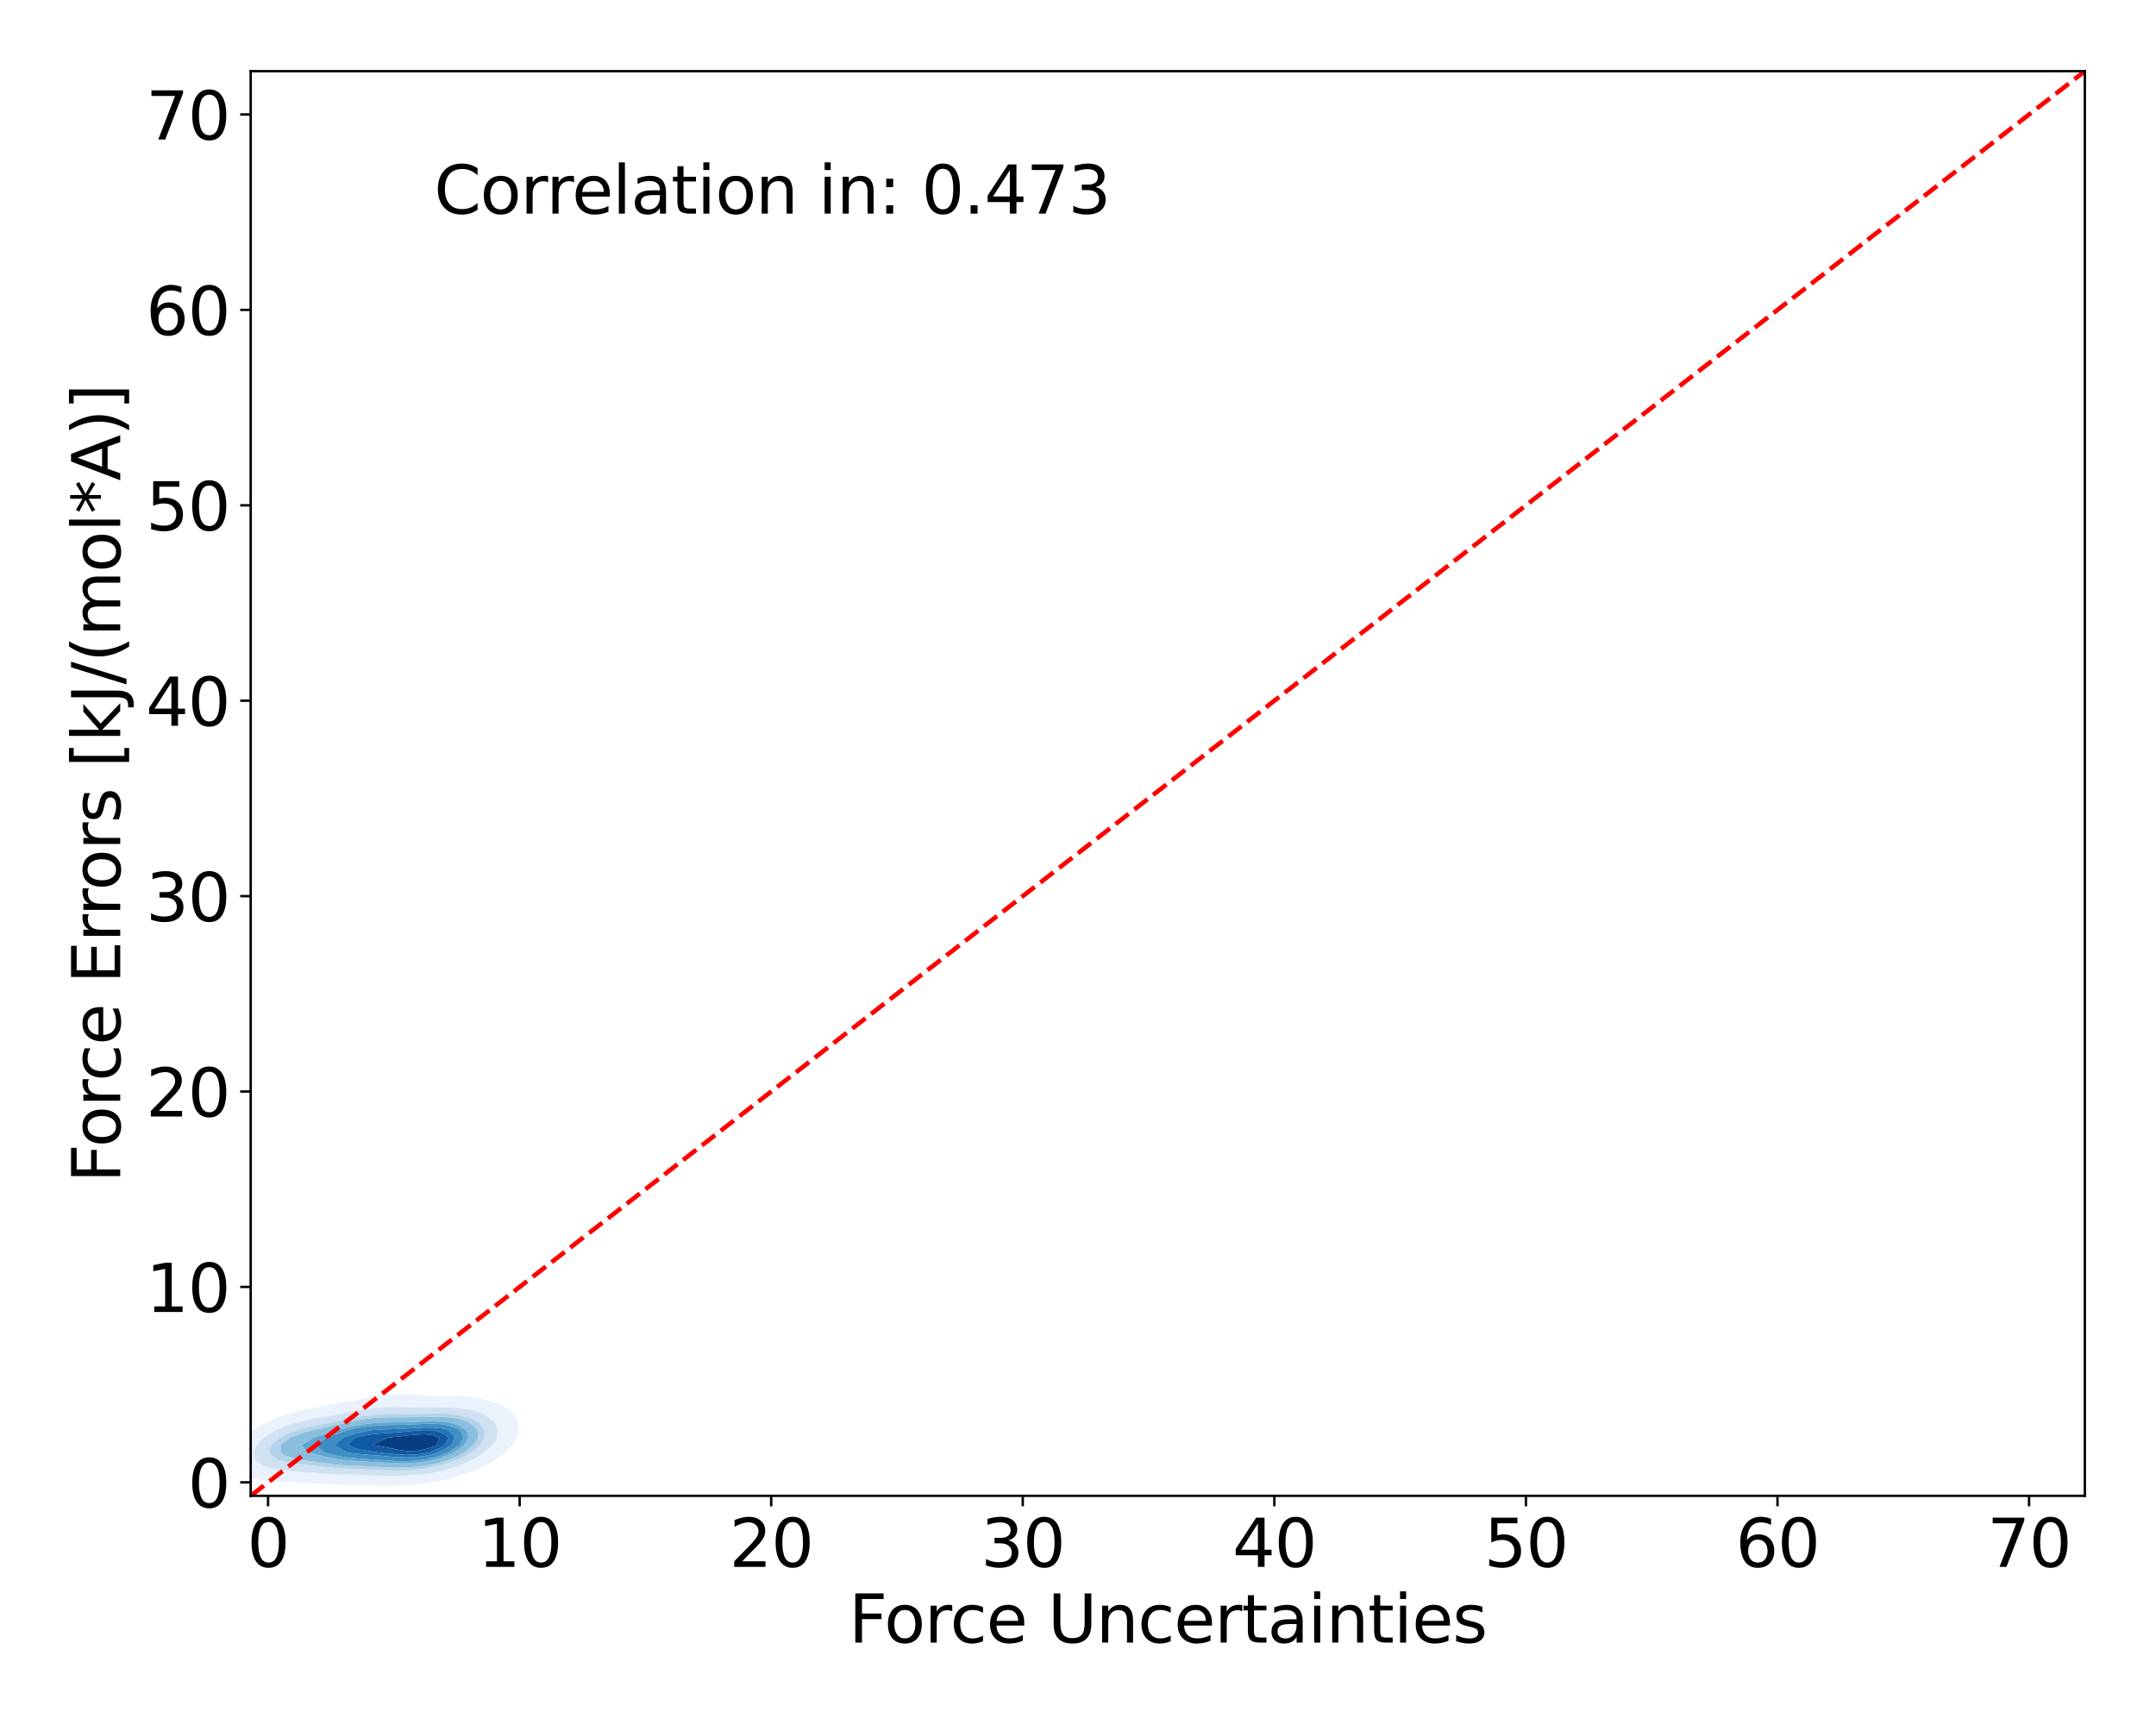 <?xml version="1.0" encoding="utf-8" standalone="no"?>
<!DOCTYPE svg PUBLIC "-//W3C//DTD SVG 1.1//EN"
  "http://www.w3.org/Graphics/SVG/1.1/DTD/svg11.dtd">
<svg xmlns:xlink="http://www.w3.org/1999/xlink" width="720pt" height="576pt" viewBox="0 0 720 576" xmlns="http://www.w3.org/2000/svg" version="1.1">
 <defs>
  <style type="text/css">*{stroke-linejoin: round; stroke-linecap: butt}</style>
 </defs>
 <g id="figure_1">
  <g id="patch_1">
   <path d="M 0 576 
L 720 576 
L 720 0 
L 0 0 
z
" style="fill: #ffffff"/>
  </g>
  <g id="axes_1">
   <g id="patch_2">
    <path d="M 83.72 499.48 
L 696.24 499.48 
L 696.24 23.76 
L 83.72 23.76 
z
" style="fill: #ffffff"/>
   </g>
   <g id="QuadContourSet_1">
    <path d="M 104.214 495.265 
L 107.091 495.463 
L 109.968 495.611 
L 112.844 495.714 
L 115.721 495.794 
L 118.598 495.878 
L 121.474 495.975 
L 124.351 496.074 
L 127.228 496.145 
L 130.104 496.159 
L 132.981 496.095 
L 135.858 495.934 
L 138.734 495.648 
L 141.611 495.196 
L 142.365 495.037 
L 144.488 494.812 
L 147.364 494.388 
L 150.241 493.768 
L 153.118 492.837 
L 153.882 492.537 
L 155.994 491.992 
L 158.871 490.925 
L 160.625 490.038 
L 161.748 489.565 
L 164.624 487.975 
L 165.296 487.538 
L 167.501 486.018 
L 168.729 485.039 
L 170.378 483.262 
L 171.075 482.539 
L 172.587 480.04 
L 173.163 477.54 
L 172.98 475.04 
L 171.762 472.541 
L 170.378 471.177 
L 168.875 470.041 
L 167.501 469.226 
L 164.624 468.07 
L 162.419 467.542 
L 161.748 467.337 
L 158.871 466.693 
L 155.994 466.324 
L 153.118 466.146 
L 150.241 466.084 
L 147.364 466.064 
L 144.488 466.017 
L 141.611 465.902 
L 138.734 465.741 
L 135.858 465.607 
L 132.981 465.569 
L 130.104 465.661 
L 127.228 465.898 
L 124.351 466.292 
L 121.474 466.863 
L 118.889 467.542 
L 118.598 467.585 
L 115.721 468.039 
L 112.844 468.549 
L 109.968 469.109 
L 107.091 469.74 
L 105.863 470.041 
L 104.214 470.272 
L 101.338 470.756 
L 98.461 471.428 
L 95.584 472.442 
L 95.351 472.541 
L 92.708 473.305 
L 89.831 474.592 
L 89.029 475.04 
L 86.954 476.033 
L 84.68 477.54 
L 84.078 477.97 
L 81.55 480.04 
L 81.201 480.437 
L 79.25 482.539 
L 78.324 484.443 
L 77.951 485.039 
L 77.462 487.538 
L 78.324 489.979 
L 78.345 490.038 
L 81.201 492.443 
L 81.392 492.537 
L 84.078 493.616 
L 86.954 494.219 
L 89.831 494.532 
L 92.708 494.705 
L 95.584 494.819 
L 98.461 494.923 
L 101.338 495.037 
L 101.338 495.037 
z
M 122.066 492.537 
L 121.474 492.519 
L 118.598 492.441 
L 115.721 492.368 
L 112.844 492.277 
L 109.968 492.143 
L 107.091 491.956 
L 104.214 491.732 
L 101.338 491.502 
L 98.461 491.283 
L 95.584 491.049 
L 92.708 490.715 
L 89.831 490.136 
L 89.515 490.038 
L 86.954 488.936 
L 85.223 487.538 
L 84.658 485.039 
L 85.747 482.539 
L 86.954 481.307 
L 88.242 480.04 
L 89.831 478.942 
L 92.363 477.54 
L 92.708 477.36 
L 95.584 476.12 
L 98.461 475.251 
L 99.34 475.04 
L 101.338 474.467 
L 104.214 473.834 
L 107.091 473.318 
L 109.968 472.848 
L 111.851 472.541 
L 112.844 472.317 
L 115.721 471.669 
L 118.598 471.099 
L 121.474 470.629 
L 124.351 470.271 
L 127.119 470.041 
L 127.228 470.027 
L 130.104 469.843 
L 132.981 469.832 
L 135.858 469.93 
L 138.734 470.041 
L 138.734 470.041 
L 141.611 470.066 
L 144.488 470.048 
L 145.302 470.041 
L 147.364 470.014 
L 148.958 470.041 
L 150.241 470.055 
L 153.118 470.206 
L 155.994 470.558 
L 158.871 471.222 
L 161.748 472.383 
L 162.049 472.541 
L 164.624 474.454 
L 165.22 475.04 
L 166.27 477.54 
L 165.919 480.04 
L 164.624 482.033 
L 164.334 482.539 
L 161.748 484.911 
L 161.6 485.039 
L 158.871 486.825 
L 157.494 487.538 
L 155.994 488.302 
L 153.118 489.444 
L 151.09 490.038 
L 150.241 490.351 
L 147.364 491.207 
L 144.488 491.794 
L 141.611 492.199 
L 138.734 492.472 
L 137.653 492.537 
L 135.858 492.717 
L 132.981 492.853 
L 130.104 492.865 
L 127.228 492.785 
L 124.351 492.651 
z
" clip-path="url(#pa8d8895523)" style="fill: #eaf2fb"/>
    <path d="M 124.351 492.651 
L 127.228 492.785 
L 130.104 492.865 
L 132.981 492.853 
L 135.858 492.717 
L 137.653 492.537 
L 138.734 492.472 
L 141.611 492.199 
L 144.488 491.794 
L 147.364 491.207 
L 150.241 490.351 
L 151.09 490.038 
L 153.118 489.444 
L 155.994 488.302 
L 157.494 487.538 
L 158.871 486.825 
L 161.6 485.039 
L 161.748 484.911 
L 164.334 482.539 
L 164.624 482.033 
L 165.919 480.04 
L 166.27 477.54 
L 165.22 475.04 
L 164.624 474.454 
L 162.049 472.541 
L 161.748 472.383 
L 158.871 471.222 
L 155.994 470.558 
L 153.118 470.206 
L 150.241 470.055 
L 148.958 470.041 
L 147.364 470.014 
L 145.302 470.041 
L 144.488 470.048 
L 141.611 470.066 
L 138.734 470.041 
L 138.734 470.041 
L 135.858 469.93 
L 132.981 469.832 
L 130.104 469.843 
L 127.228 470.027 
L 127.119 470.041 
L 124.351 470.271 
L 121.474 470.629 
L 118.598 471.099 
L 115.721 471.669 
L 112.844 472.317 
L 111.851 472.541 
L 109.968 472.848 
L 107.091 473.318 
L 104.214 473.834 
L 101.338 474.467 
L 99.34 475.04 
L 98.461 475.251 
L 95.584 476.12 
L 92.708 477.36 
L 92.363 477.54 
L 89.831 478.942 
L 88.242 480.04 
L 86.954 481.307 
L 85.747 482.539 
L 84.658 485.039 
L 85.223 487.538 
L 86.954 488.936 
L 89.515 490.038 
L 89.831 490.136 
L 92.708 490.715 
L 95.584 491.049 
L 98.461 491.283 
L 101.338 491.502 
L 104.214 491.732 
L 107.091 491.956 
L 109.968 492.143 
L 112.844 492.277 
L 115.721 492.368 
L 118.598 492.441 
L 121.474 492.519 
L 122.066 492.537 
z
M 111.068 490.038 
L 109.968 489.95 
L 107.091 489.655 
L 104.214 489.32 
L 101.338 488.987 
L 98.461 488.652 
L 95.584 488.225 
L 92.769 487.538 
L 92.708 487.511 
L 89.879 485.039 
L 90.589 482.539 
L 92.708 480.643 
L 93.457 480.04 
L 95.584 478.945 
L 98.461 477.799 
L 99.254 477.54 
L 101.338 476.927 
L 104.214 476.255 
L 107.091 475.671 
L 109.968 475.112 
L 110.311 475.04 
L 112.844 474.463 
L 115.721 473.84 
L 118.598 473.288 
L 121.474 472.833 
L 123.954 472.541 
L 124.351 472.479 
L 127.228 472.201 
L 130.104 472.093 
L 132.981 472.104 
L 135.858 472.154 
L 138.734 472.162 
L 141.611 472.105 
L 144.488 472.03 
L 147.364 472.017 
L 150.241 472.155 
L 153.118 472.539 
L 153.126 472.541 
L 155.994 473.192 
L 158.871 474.416 
L 159.882 475.04 
L 161.748 477.477 
L 161.788 477.54 
L 161.748 480.04 
L 161.748 480.04 
L 160.302 482.539 
L 158.871 483.782 
L 157.305 485.039 
L 155.994 485.827 
L 153.118 487.233 
L 152.366 487.538 
L 150.241 488.397 
L 147.364 489.254 
L 144.488 489.862 
L 143.365 490.038 
L 141.611 490.394 
L 138.734 490.779 
L 135.858 490.992 
L 132.981 491.065 
L 130.104 491.028 
L 127.228 490.916 
L 124.351 490.773 
L 121.474 490.636 
L 118.598 490.514 
L 115.721 490.382 
L 112.844 490.198 
z
" clip-path="url(#pa8d8895523)" style="fill: #d0e1f2"/>
    <path d="M 112.844 490.198 
L 115.721 490.382 
L 118.598 490.514 
L 121.474 490.636 
L 124.351 490.773 
L 127.228 490.916 
L 130.104 491.028 
L 132.981 491.065 
L 135.858 490.992 
L 138.734 490.779 
L 141.611 490.394 
L 143.365 490.038 
L 144.488 489.862 
L 147.364 489.254 
L 150.241 488.397 
L 152.366 487.538 
L 153.118 487.233 
L 155.994 485.827 
L 157.305 485.039 
L 158.871 483.782 
L 160.302 482.539 
L 161.748 480.04 
L 161.748 480.04 
L 161.788 477.54 
L 161.748 477.477 
L 159.882 475.04 
L 158.871 474.416 
L 155.994 473.192 
L 153.126 472.541 
L 153.118 472.539 
L 150.241 472.155 
L 147.364 472.017 
L 144.488 472.03 
L 141.611 472.105 
L 138.734 472.162 
L 135.858 472.154 
L 132.981 472.104 
L 130.104 472.093 
L 127.228 472.201 
L 124.351 472.479 
L 123.954 472.541 
L 121.474 472.833 
L 118.598 473.288 
L 115.721 473.84 
L 112.844 474.463 
L 110.311 475.04 
L 109.968 475.112 
L 107.091 475.671 
L 104.214 476.255 
L 101.338 476.927 
L 99.254 477.54 
L 98.461 477.799 
L 95.584 478.945 
L 93.457 480.04 
L 92.708 480.643 
L 90.589 482.539 
L 89.879 485.039 
L 92.708 487.511 
L 92.769 487.538 
L 95.584 488.225 
L 98.461 488.652 
L 101.338 488.987 
L 104.214 489.32 
L 107.091 489.655 
L 109.968 489.95 
L 111.068 490.038 
z
M 101.338 487.538 
L 101.338 487.538 
L 98.461 486.964 
L 95.584 486.093 
L 93.662 485.039 
L 93.757 482.539 
L 95.584 481.07 
L 97.025 480.04 
L 98.461 479.433 
L 101.338 478.46 
L 104.214 477.637 
L 104.568 477.54 
L 107.091 476.955 
L 109.968 476.305 
L 112.844 475.66 
L 115.698 475.04 
L 115.721 475.035 
L 118.598 474.396 
L 121.474 473.889 
L 124.351 473.528 
L 127.228 473.317 
L 130.104 473.239 
L 132.981 473.243 
L 135.858 473.254 
L 138.734 473.22 
L 141.611 473.146 
L 144.488 473.081 
L 147.364 473.098 
L 150.241 473.287 
L 153.118 473.764 
L 155.994 474.697 
L 156.718 475.04 
L 158.871 476.874 
L 159.448 477.54 
L 159.669 480.04 
L 158.871 481.327 
L 158.172 482.539 
L 155.994 484.314 
L 155.004 485.039 
L 153.118 486.063 
L 150.241 487.277 
L 149.482 487.538 
L 147.364 488.266 
L 144.488 488.982 
L 141.611 489.472 
L 138.734 489.791 
L 135.858 489.967 
L 132.981 490.018 
L 130.104 489.964 
L 127.228 489.842 
L 124.351 489.7 
L 121.474 489.57 
L 118.598 489.45 
L 115.721 489.306 
L 112.844 489.094 
L 109.968 488.787 
L 107.091 488.393 
L 104.214 487.962 
z
" clip-path="url(#pa8d8895523)" style="fill: #b3d3e8"/>
    <path d="M 104.214 487.962 
L 107.091 488.393 
L 109.968 488.787 
L 112.844 489.094 
L 115.721 489.306 
L 118.598 489.45 
L 121.474 489.57 
L 124.351 489.7 
L 127.228 489.842 
L 130.104 489.964 
L 132.981 490.018 
L 135.858 489.967 
L 138.734 489.791 
L 141.611 489.472 
L 144.488 488.982 
L 147.364 488.266 
L 149.482 487.538 
L 150.241 487.277 
L 153.118 486.063 
L 155.004 485.039 
L 155.994 484.314 
L 158.172 482.539 
L 158.871 481.327 
L 159.669 480.04 
L 159.448 477.54 
L 158.871 476.874 
L 156.718 475.04 
L 155.994 474.697 
L 153.118 473.764 
L 150.241 473.287 
L 147.364 473.098 
L 144.488 473.081 
L 141.611 473.146 
L 138.734 473.22 
L 135.858 473.254 
L 132.981 473.243 
L 130.104 473.239 
L 127.228 473.317 
L 124.351 473.528 
L 121.474 473.889 
L 118.598 474.396 
L 115.721 475.035 
L 115.698 475.04 
L 112.844 475.66 
L 109.968 476.305 
L 107.091 476.955 
L 104.568 477.54 
L 104.214 477.637 
L 101.338 478.46 
L 98.461 479.433 
L 97.025 480.04 
L 95.584 481.07 
L 93.757 482.539 
L 93.662 485.039 
L 95.584 486.093 
L 98.461 486.964 
L 101.338 487.538 
L 101.338 487.538 
z
M 114.914 487.538 
L 112.844 487.264 
L 109.968 486.715 
L 107.091 486.026 
L 104.214 485.289 
L 103.213 485.039 
L 101.338 483.292 
L 100.724 482.539 
L 101.338 482.153 
L 104.214 480.356 
L 104.678 480.04 
L 107.091 479.316 
L 109.968 478.421 
L 112.713 477.54 
L 112.844 477.506 
L 115.721 476.766 
L 118.598 476.12 
L 121.474 475.603 
L 124.351 475.24 
L 127.206 475.04 
L 127.228 475.039 
L 130.104 474.966 
L 132.981 474.951 
L 135.858 474.907 
L 138.734 474.8 
L 141.611 474.671 
L 144.488 474.601 
L 147.364 474.688 
L 150.241 475.04 
L 150.241 475.04 
L 153.118 475.935 
L 155.707 477.54 
L 155.994 478.382 
L 156.455 480.04 
L 155.994 480.816 
L 155.014 482.539 
L 153.118 483.964 
L 151.474 485.039 
L 150.241 485.627 
L 147.364 486.717 
L 144.488 487.515 
L 144.373 487.538 
L 141.611 488.102 
L 138.734 488.458 
L 135.858 488.623 
L 132.981 488.63 
L 130.104 488.518 
L 127.228 488.343 
L 124.351 488.161 
L 121.474 488.001 
L 118.598 487.839 
L 115.721 487.625 
z
" clip-path="url(#pa8d8895523)" style="fill: #89bedc"/>
    <path d="M 115.721 487.625 
L 118.598 487.839 
L 121.474 488.001 
L 124.351 488.161 
L 127.228 488.343 
L 130.104 488.518 
L 132.981 488.63 
L 135.858 488.623 
L 138.734 488.458 
L 141.611 488.102 
L 144.373 487.538 
L 144.488 487.515 
L 147.364 486.717 
L 150.241 485.627 
L 151.474 485.039 
L 153.118 483.964 
L 155.014 482.539 
L 155.994 480.816 
L 156.455 480.04 
L 155.994 478.382 
L 155.707 477.54 
L 153.118 475.935 
L 150.241 475.04 
L 150.241 475.04 
L 147.364 474.688 
L 144.488 474.601 
L 141.611 474.671 
L 138.734 474.8 
L 135.858 474.907 
L 132.981 474.951 
L 130.104 474.966 
L 127.228 475.039 
L 127.206 475.04 
L 124.351 475.24 
L 121.474 475.603 
L 118.598 476.12 
L 115.721 476.766 
L 112.844 477.506 
L 112.713 477.54 
L 109.968 478.421 
L 107.091 479.316 
L 104.678 480.04 
L 104.214 480.356 
L 101.338 482.153 
L 100.724 482.539 
L 101.338 483.292 
L 103.213 485.039 
L 104.214 485.289 
L 107.091 486.026 
L 109.968 486.715 
L 112.844 487.264 
L 114.914 487.538 
z
M 127.228 487.538 
L 127.228 487.538 
L 124.351 487.319 
L 121.474 487.129 
L 118.598 486.922 
L 115.721 486.621 
L 112.844 486.148 
L 109.968 485.475 
L 108.357 485.039 
L 107.091 483.984 
L 105.405 482.539 
L 107.091 481.392 
L 108.811 480.04 
L 109.968 479.665 
L 112.844 478.685 
L 115.721 477.732 
L 116.347 477.54 
L 118.598 477.009 
L 121.474 476.477 
L 124.351 476.116 
L 127.228 475.919 
L 130.104 475.84 
L 132.981 475.796 
L 135.858 475.716 
L 138.734 475.586 
L 141.611 475.454 
L 144.488 475.404 
L 147.364 475.552 
L 150.241 476.066 
L 153.118 477.216 
L 153.64 477.54 
L 154.794 480.04 
L 153.4 482.539 
L 153.118 482.751 
L 150.241 484.667 
L 149.58 485.039 
L 147.364 485.928 
L 144.488 486.776 
L 141.611 487.369 
L 140.318 487.538 
L 138.734 487.742 
L 135.858 487.902 
L 132.981 487.886 
L 130.104 487.743 
z
" clip-path="url(#pa8d8895523)" style="fill: #5fa6d1"/>
    <path d="M 130.104 487.743 
L 132.981 487.886 
L 135.858 487.902 
L 138.734 487.742 
L 140.318 487.538 
L 141.611 487.369 
L 144.488 486.776 
L 147.364 485.928 
L 149.58 485.039 
L 150.241 484.667 
L 153.118 482.751 
L 153.4 482.539 
L 154.794 480.04 
L 153.64 477.54 
L 153.118 477.216 
L 150.241 476.066 
L 147.364 475.552 
L 144.488 475.404 
L 141.611 475.454 
L 138.734 475.586 
L 135.858 475.716 
L 132.981 475.796 
L 130.104 475.84 
L 127.228 475.919 
L 124.351 476.116 
L 121.474 476.477 
L 118.598 477.009 
L 116.347 477.54 
L 115.721 477.732 
L 112.844 478.685 
L 109.968 479.665 
L 108.811 480.04 
L 107.091 481.392 
L 105.405 482.539 
L 107.091 483.984 
L 108.357 485.039 
L 109.968 485.475 
L 112.844 486.148 
L 115.721 486.621 
L 118.598 486.922 
L 121.474 487.129 
L 124.351 487.319 
L 127.228 487.538 
L 127.228 487.538 
z
M 116.158 485.039 
L 115.721 484.895 
L 112.844 483.352 
L 111.758 482.539 
L 112.844 481.574 
L 114.467 480.04 
L 115.721 479.608 
L 118.598 478.73 
L 121.474 478.026 
L 124.351 477.54 
L 124.351 477.54 
L 127.228 477.35 
L 130.104 477.255 
L 132.981 477.159 
L 135.858 477.008 
L 138.734 476.823 
L 141.611 476.681 
L 144.488 476.685 
L 147.364 476.97 
L 149.594 477.54 
L 150.241 477.941 
L 152.019 480.04 
L 150.732 482.539 
L 150.241 482.869 
L 147.364 484.505 
L 146.191 485.039 
L 144.488 485.574 
L 141.611 486.19 
L 138.734 486.545 
L 135.858 486.666 
L 132.981 486.584 
L 130.104 486.365 
L 127.228 486.102 
L 124.351 485.866 
L 121.474 485.651 
L 118.598 485.385 
z
" clip-path="url(#pa8d8895523)" style="fill: #3e8ec4"/>
    <path d="M 118.598 485.385 
L 121.474 485.651 
L 124.351 485.866 
L 127.228 486.102 
L 130.104 486.365 
L 132.981 486.584 
L 135.858 486.666 
L 138.734 486.545 
L 141.611 486.19 
L 144.488 485.574 
L 146.191 485.039 
L 147.364 484.505 
L 150.241 482.869 
L 150.732 482.539 
L 152.019 480.04 
L 150.241 477.941 
L 149.594 477.54 
L 147.364 476.97 
L 144.488 476.685 
L 141.611 476.681 
L 138.734 476.823 
L 135.858 477.008 
L 132.981 477.159 
L 130.104 477.255 
L 127.228 477.35 
L 124.351 477.54 
L 124.351 477.54 
L 121.474 478.026 
L 118.598 478.73 
L 115.721 479.608 
L 114.467 480.04 
L 112.844 481.574 
L 111.758 482.539 
L 112.844 483.352 
L 115.721 484.895 
L 116.158 485.039 
z
M 126.492 485.039 
L 124.351 484.697 
L 121.474 484.256 
L 118.598 483.601 
L 115.999 482.539 
L 118.598 480.04 
L 118.598 480.04 
L 121.474 479.369 
L 124.351 478.918 
L 127.228 478.652 
L 130.104 478.473 
L 132.981 478.273 
L 135.858 478.012 
L 138.734 477.733 
L 141.538 477.54 
L 141.611 477.536 
L 141.881 477.54 
L 144.488 477.599 
L 147.364 478.277 
L 149.924 480.04 
L 148.682 482.539 
L 147.364 483.293 
L 144.488 484.59 
L 143.125 485.039 
L 141.611 485.368 
L 138.734 485.705 
L 135.858 485.785 
L 132.981 485.652 
L 130.104 485.389 
L 127.228 485.101 
z
" clip-path="url(#pa8d8895523)" style="fill: #2272b6"/>
    <path d="M 127.228 485.101 
L 130.104 485.389 
L 132.981 485.652 
L 135.858 485.785 
L 138.734 485.705 
L 141.611 485.368 
L 143.125 485.039 
L 144.488 484.59 
L 147.364 483.293 
L 148.682 482.539 
L 149.924 480.04 
L 147.364 478.277 
L 144.488 477.599 
L 141.881 477.54 
L 141.611 477.536 
L 141.538 477.54 
L 138.734 477.733 
L 135.858 478.012 
L 132.981 478.273 
L 130.104 478.473 
L 127.228 478.652 
L 124.351 478.918 
L 121.474 479.369 
L 118.598 480.04 
L 118.598 480.04 
L 115.999 482.539 
L 118.598 483.601 
L 121.474 484.256 
L 124.351 484.697 
L 126.492 485.039 
z
M 124.351 482.539 
L 127.228 481.006 
L 129.48 480.04 
L 130.104 479.988 
L 132.981 479.685 
L 135.858 479.345 
L 138.734 479.051 
L 141.611 478.931 
L 144.488 479.201 
L 146.821 480.04 
L 145.879 482.539 
L 144.488 483.157 
L 141.611 484.025 
L 138.734 484.494 
L 135.858 484.513 
L 132.981 484.107 
L 130.104 483.504 
L 127.228 482.969 
z
" clip-path="url(#pa8d8895523)" style="fill: #0f5aa3"/>
    <path d="M 127.228 482.969 
L 130.104 483.504 
L 132.981 484.107 
L 135.858 484.513 
L 138.734 484.494 
L 141.611 484.025 
L 144.488 483.157 
L 145.879 482.539 
L 146.821 480.04 
L 144.488 479.201 
L 141.611 478.931 
L 138.734 479.051 
L 135.858 479.345 
L 132.981 479.685 
L 130.104 479.988 
L 129.48 480.04 
L 127.228 481.006 
L 124.351 482.539 
z
" clip-path="url(#pa8d8895523)" style="fill: #083e81"/>
   </g>
   <g id="matplotlib.axis_1">
    <g id="xtick_1">
     <g id="line2d_1">
      <defs>
       <path id="m57c76d5f4e" d="M 0 0 
L 0 3.5 
" style="stroke: #000000; stroke-width: 0.8"/>
      </defs>
      <g>
       <use xlink:href="#m57c76d5f4e" x="89.521" y="499.48" style="stroke: #000000; stroke-width: 0.8"/>
      </g>
     </g>
     <g id="text_1">
      <!-- 0 -->
      <g transform="translate(82.522 523.197) scale(0.22 -0.22)">
       <defs>
        <path id="DejaVuSans-30" d="M 2034 4250 
Q 1547 4250 1301 3770 
Q 1056 3291 1056 2328 
Q 1056 1369 1301 889 
Q 1547 409 2034 409 
Q 2525 409 2770 889 
Q 3016 1369 3016 2328 
Q 3016 3291 2770 3770 
Q 2525 4250 2034 4250 
z
M 2034 4750 
Q 2819 4750 3233 4129 
Q 3647 3509 3647 2328 
Q 3647 1150 3233 529 
Q 2819 -91 2034 -91 
Q 1250 -91 836 529 
Q 422 1150 422 2328 
Q 422 3509 836 4129 
Q 1250 4750 2034 4750 
z
" transform="scale(0.016)"/>
       </defs>
       <use xlink:href="#DejaVuSans-30"/>
      </g>
     </g>
    </g>
    <g id="xtick_2">
     <g id="line2d_2">
      <g>
       <use xlink:href="#m57c76d5f4e" x="173.534" y="499.48" style="stroke: #000000; stroke-width: 0.8"/>
      </g>
     </g>
     <g id="text_2">
      <!-- 10 -->
      <g transform="translate(159.536 523.197) scale(0.22 -0.22)">
       <defs>
        <path id="DejaVuSans-31" d="M 794 531 
L 1825 531 
L 1825 4091 
L 703 3866 
L 703 4441 
L 1819 4666 
L 2450 4666 
L 2450 531 
L 3481 531 
L 3481 0 
L 794 0 
L 794 531 
z
" transform="scale(0.016)"/>
       </defs>
       <use xlink:href="#DejaVuSans-31"/>
       <use xlink:href="#DejaVuSans-30" x="63.623"/>
      </g>
     </g>
    </g>
    <g id="xtick_3">
     <g id="line2d_3">
      <g>
       <use xlink:href="#m57c76d5f4e" x="257.546" y="499.48" style="stroke: #000000; stroke-width: 0.8"/>
      </g>
     </g>
     <g id="text_3">
      <!-- 20 -->
      <g transform="translate(243.549 523.197) scale(0.22 -0.22)">
       <defs>
        <path id="DejaVuSans-32" d="M 1228 531 
L 3431 531 
L 3431 0 
L 469 0 
L 469 531 
Q 828 903 1448 1529 
Q 2069 2156 2228 2338 
Q 2531 2678 2651 2914 
Q 2772 3150 2772 3378 
Q 2772 3750 2511 3984 
Q 2250 4219 1831 4219 
Q 1534 4219 1204 4116 
Q 875 4013 500 3803 
L 500 4441 
Q 881 4594 1212 4672 
Q 1544 4750 1819 4750 
Q 2544 4750 2975 4387 
Q 3406 4025 3406 3419 
Q 3406 3131 3298 2873 
Q 3191 2616 2906 2266 
Q 2828 2175 2409 1742 
Q 1991 1309 1228 531 
z
" transform="scale(0.016)"/>
       </defs>
       <use xlink:href="#DejaVuSans-32"/>
       <use xlink:href="#DejaVuSans-30" x="63.623"/>
      </g>
     </g>
    </g>
    <g id="xtick_4">
     <g id="line2d_4">
      <g>
       <use xlink:href="#m57c76d5f4e" x="341.559" y="499.48" style="stroke: #000000; stroke-width: 0.8"/>
      </g>
     </g>
     <g id="text_4">
      <!-- 30 -->
      <g transform="translate(327.561 523.197) scale(0.22 -0.22)">
       <defs>
        <path id="DejaVuSans-33" d="M 2597 2516 
Q 3050 2419 3304 2112 
Q 3559 1806 3559 1356 
Q 3559 666 3084 287 
Q 2609 -91 1734 -91 
Q 1441 -91 1130 -33 
Q 819 25 488 141 
L 488 750 
Q 750 597 1062 519 
Q 1375 441 1716 441 
Q 2309 441 2620 675 
Q 2931 909 2931 1356 
Q 2931 1769 2642 2001 
Q 2353 2234 1838 2234 
L 1294 2234 
L 1294 2753 
L 1863 2753 
Q 2328 2753 2575 2939 
Q 2822 3125 2822 3475 
Q 2822 3834 2567 4026 
Q 2313 4219 1838 4219 
Q 1578 4219 1281 4162 
Q 984 4106 628 3988 
L 628 4550 
Q 988 4650 1302 4700 
Q 1616 4750 1894 4750 
Q 2613 4750 3031 4423 
Q 3450 4097 3450 3541 
Q 3450 3153 3228 2886 
Q 3006 2619 2597 2516 
z
" transform="scale(0.016)"/>
       </defs>
       <use xlink:href="#DejaVuSans-33"/>
       <use xlink:href="#DejaVuSans-30" x="63.623"/>
      </g>
     </g>
    </g>
    <g id="xtick_5">
     <g id="line2d_5">
      <g>
       <use xlink:href="#m57c76d5f4e" x="425.572" y="499.48" style="stroke: #000000; stroke-width: 0.8"/>
      </g>
     </g>
     <g id="text_5">
      <!-- 40 -->
      <g transform="translate(411.574 523.197) scale(0.22 -0.22)">
       <defs>
        <path id="DejaVuSans-34" d="M 2419 4116 
L 825 1625 
L 2419 1625 
L 2419 4116 
z
M 2253 4666 
L 3047 4666 
L 3047 1625 
L 3713 1625 
L 3713 1100 
L 3047 1100 
L 3047 0 
L 2419 0 
L 2419 1100 
L 313 1100 
L 313 1709 
L 2253 4666 
z
" transform="scale(0.016)"/>
       </defs>
       <use xlink:href="#DejaVuSans-34"/>
       <use xlink:href="#DejaVuSans-30" x="63.623"/>
      </g>
     </g>
    </g>
    <g id="xtick_6">
     <g id="line2d_6">
      <g>
       <use xlink:href="#m57c76d5f4e" x="509.584" y="499.48" style="stroke: #000000; stroke-width: 0.8"/>
      </g>
     </g>
     <g id="text_6">
      <!-- 50 -->
      <g transform="translate(495.587 523.197) scale(0.22 -0.22)">
       <defs>
        <path id="DejaVuSans-35" d="M 691 4666 
L 3169 4666 
L 3169 4134 
L 1269 4134 
L 1269 2991 
Q 1406 3038 1543 3061 
Q 1681 3084 1819 3084 
Q 2600 3084 3056 2656 
Q 3513 2228 3513 1497 
Q 3513 744 3044 326 
Q 2575 -91 1722 -91 
Q 1428 -91 1123 -41 
Q 819 9 494 109 
L 494 744 
Q 775 591 1075 516 
Q 1375 441 1709 441 
Q 2250 441 2565 725 
Q 2881 1009 2881 1497 
Q 2881 1984 2565 2268 
Q 2250 2553 1709 2553 
Q 1456 2553 1204 2497 
Q 953 2441 691 2322 
L 691 4666 
z
" transform="scale(0.016)"/>
       </defs>
       <use xlink:href="#DejaVuSans-35"/>
       <use xlink:href="#DejaVuSans-30" x="63.623"/>
      </g>
     </g>
    </g>
    <g id="xtick_7">
     <g id="line2d_7">
      <g>
       <use xlink:href="#m57c76d5f4e" x="593.597" y="499.48" style="stroke: #000000; stroke-width: 0.8"/>
      </g>
     </g>
     <g id="text_7">
      <!-- 60 -->
      <g transform="translate(579.599 523.197) scale(0.22 -0.22)">
       <defs>
        <path id="DejaVuSans-36" d="M 2113 2584 
Q 1688 2584 1439 2293 
Q 1191 2003 1191 1497 
Q 1191 994 1439 701 
Q 1688 409 2113 409 
Q 2538 409 2786 701 
Q 3034 994 3034 1497 
Q 3034 2003 2786 2293 
Q 2538 2584 2113 2584 
z
M 3366 4563 
L 3366 3988 
Q 3128 4100 2886 4159 
Q 2644 4219 2406 4219 
Q 1781 4219 1451 3797 
Q 1122 3375 1075 2522 
Q 1259 2794 1537 2939 
Q 1816 3084 2150 3084 
Q 2853 3084 3261 2657 
Q 3669 2231 3669 1497 
Q 3669 778 3244 343 
Q 2819 -91 2113 -91 
Q 1303 -91 875 529 
Q 447 1150 447 2328 
Q 447 3434 972 4092 
Q 1497 4750 2381 4750 
Q 2619 4750 2861 4703 
Q 3103 4656 3366 4563 
z
" transform="scale(0.016)"/>
       </defs>
       <use xlink:href="#DejaVuSans-36"/>
       <use xlink:href="#DejaVuSans-30" x="63.623"/>
      </g>
     </g>
    </g>
    <g id="xtick_8">
     <g id="line2d_8">
      <g>
       <use xlink:href="#m57c76d5f4e" x="677.61" y="499.48" style="stroke: #000000; stroke-width: 0.8"/>
      </g>
     </g>
     <g id="text_8">
      <!-- 70 -->
      <g transform="translate(663.612 523.197) scale(0.22 -0.22)">
       <defs>
        <path id="DejaVuSans-37" d="M 525 4666 
L 3525 4666 
L 3525 4397 
L 1831 0 
L 1172 0 
L 2766 4134 
L 525 4134 
L 525 4666 
z
" transform="scale(0.016)"/>
       </defs>
       <use xlink:href="#DejaVuSans-37"/>
       <use xlink:href="#DejaVuSans-30" x="63.623"/>
      </g>
     </g>
    </g>
    <g id="text_9">
     <!-- Force Uncertainties -->
     <g transform="translate(283.426 548.488) scale(0.22 -0.22)">
      <defs>
       <path id="DejaVuSans-46" d="M 628 4666 
L 3309 4666 
L 3309 4134 
L 1259 4134 
L 1259 2759 
L 3109 2759 
L 3109 2228 
L 1259 2228 
L 1259 0 
L 628 0 
L 628 4666 
z
" transform="scale(0.016)"/>
       <path id="DejaVuSans-6f" d="M 1959 3097 
Q 1497 3097 1228 2736 
Q 959 2375 959 1747 
Q 959 1119 1226 758 
Q 1494 397 1959 397 
Q 2419 397 2687 759 
Q 2956 1122 2956 1747 
Q 2956 2369 2687 2733 
Q 2419 3097 1959 3097 
z
M 1959 3584 
Q 2709 3584 3137 3096 
Q 3566 2609 3566 1747 
Q 3566 888 3137 398 
Q 2709 -91 1959 -91 
Q 1206 -91 779 398 
Q 353 888 353 1747 
Q 353 2609 779 3096 
Q 1206 3584 1959 3584 
z
" transform="scale(0.016)"/>
       <path id="DejaVuSans-72" d="M 2631 2963 
Q 2534 3019 2420 3045 
Q 2306 3072 2169 3072 
Q 1681 3072 1420 2755 
Q 1159 2438 1159 1844 
L 1159 0 
L 581 0 
L 581 3500 
L 1159 3500 
L 1159 2956 
Q 1341 3275 1631 3429 
Q 1922 3584 2338 3584 
Q 2397 3584 2469 3576 
Q 2541 3569 2628 3553 
L 2631 2963 
z
" transform="scale(0.016)"/>
       <path id="DejaVuSans-63" d="M 3122 3366 
L 3122 2828 
Q 2878 2963 2633 3030 
Q 2388 3097 2138 3097 
Q 1578 3097 1268 2742 
Q 959 2388 959 1747 
Q 959 1106 1268 751 
Q 1578 397 2138 397 
Q 2388 397 2633 464 
Q 2878 531 3122 666 
L 3122 134 
Q 2881 22 2623 -34 
Q 2366 -91 2075 -91 
Q 1284 -91 818 406 
Q 353 903 353 1747 
Q 353 2603 823 3093 
Q 1294 3584 2113 3584 
Q 2378 3584 2631 3529 
Q 2884 3475 3122 3366 
z
" transform="scale(0.016)"/>
       <path id="DejaVuSans-65" d="M 3597 1894 
L 3597 1613 
L 953 1613 
Q 991 1019 1311 708 
Q 1631 397 2203 397 
Q 2534 397 2845 478 
Q 3156 559 3463 722 
L 3463 178 
Q 3153 47 2828 -22 
Q 2503 -91 2169 -91 
Q 1331 -91 842 396 
Q 353 884 353 1716 
Q 353 2575 817 3079 
Q 1281 3584 2069 3584 
Q 2775 3584 3186 3129 
Q 3597 2675 3597 1894 
z
M 3022 2063 
Q 3016 2534 2758 2815 
Q 2500 3097 2075 3097 
Q 1594 3097 1305 2825 
Q 1016 2553 972 2059 
L 3022 2063 
z
" transform="scale(0.016)"/>
       <path id="DejaVuSans-20" transform="scale(0.016)"/>
       <path id="DejaVuSans-55" d="M 556 4666 
L 1191 4666 
L 1191 1831 
Q 1191 1081 1462 751 
Q 1734 422 2344 422 
Q 2950 422 3222 751 
Q 3494 1081 3494 1831 
L 3494 4666 
L 4128 4666 
L 4128 1753 
Q 4128 841 3676 375 
Q 3225 -91 2344 -91 
Q 1459 -91 1007 375 
Q 556 841 556 1753 
L 556 4666 
z
" transform="scale(0.016)"/>
       <path id="DejaVuSans-6e" d="M 3513 2113 
L 3513 0 
L 2938 0 
L 2938 2094 
Q 2938 2591 2744 2837 
Q 2550 3084 2163 3084 
Q 1697 3084 1428 2787 
Q 1159 2491 1159 1978 
L 1159 0 
L 581 0 
L 581 3500 
L 1159 3500 
L 1159 2956 
Q 1366 3272 1645 3428 
Q 1925 3584 2291 3584 
Q 2894 3584 3203 3211 
Q 3513 2838 3513 2113 
z
" transform="scale(0.016)"/>
       <path id="DejaVuSans-74" d="M 1172 4494 
L 1172 3500 
L 2356 3500 
L 2356 3053 
L 1172 3053 
L 1172 1153 
Q 1172 725 1289 603 
Q 1406 481 1766 481 
L 2356 481 
L 2356 0 
L 1766 0 
Q 1100 0 847 248 
Q 594 497 594 1153 
L 594 3053 
L 172 3053 
L 172 3500 
L 594 3500 
L 594 4494 
L 1172 4494 
z
" transform="scale(0.016)"/>
       <path id="DejaVuSans-61" d="M 2194 1759 
Q 1497 1759 1228 1600 
Q 959 1441 959 1056 
Q 959 750 1161 570 
Q 1363 391 1709 391 
Q 2188 391 2477 730 
Q 2766 1069 2766 1631 
L 2766 1759 
L 2194 1759 
z
M 3341 1997 
L 3341 0 
L 2766 0 
L 2766 531 
Q 2569 213 2275 61 
Q 1981 -91 1556 -91 
Q 1019 -91 701 211 
Q 384 513 384 1019 
Q 384 1609 779 1909 
Q 1175 2209 1959 2209 
L 2766 2209 
L 2766 2266 
Q 2766 2663 2505 2880 
Q 2244 3097 1772 3097 
Q 1472 3097 1187 3025 
Q 903 2953 641 2809 
L 641 3341 
Q 956 3463 1253 3523 
Q 1550 3584 1831 3584 
Q 2591 3584 2966 3190 
Q 3341 2797 3341 1997 
z
" transform="scale(0.016)"/>
       <path id="DejaVuSans-69" d="M 603 3500 
L 1178 3500 
L 1178 0 
L 603 0 
L 603 3500 
z
M 603 4863 
L 1178 4863 
L 1178 4134 
L 603 4134 
L 603 4863 
z
" transform="scale(0.016)"/>
       <path id="DejaVuSans-73" d="M 2834 3397 
L 2834 2853 
Q 2591 2978 2328 3040 
Q 2066 3103 1784 3103 
Q 1356 3103 1142 2972 
Q 928 2841 928 2578 
Q 928 2378 1081 2264 
Q 1234 2150 1697 2047 
L 1894 2003 
Q 2506 1872 2764 1633 
Q 3022 1394 3022 966 
Q 3022 478 2636 193 
Q 2250 -91 1575 -91 
Q 1294 -91 989 -36 
Q 684 19 347 128 
L 347 722 
Q 666 556 975 473 
Q 1284 391 1588 391 
Q 1994 391 2212 530 
Q 2431 669 2431 922 
Q 2431 1156 2273 1281 
Q 2116 1406 1581 1522 
L 1381 1569 
Q 847 1681 609 1914 
Q 372 2147 372 2553 
Q 372 3047 722 3315 
Q 1072 3584 1716 3584 
Q 2034 3584 2315 3537 
Q 2597 3491 2834 3397 
z
" transform="scale(0.016)"/>
      </defs>
      <use xlink:href="#DejaVuSans-46"/>
      <use xlink:href="#DejaVuSans-6f" x="53.895"/>
      <use xlink:href="#DejaVuSans-72" x="115.076"/>
      <use xlink:href="#DejaVuSans-63" x="153.939"/>
      <use xlink:href="#DejaVuSans-65" x="208.92"/>
      <use xlink:href="#DejaVuSans-20" x="270.443"/>
      <use xlink:href="#DejaVuSans-55" x="302.23"/>
      <use xlink:href="#DejaVuSans-6e" x="375.424"/>
      <use xlink:href="#DejaVuSans-63" x="438.803"/>
      <use xlink:href="#DejaVuSans-65" x="493.783"/>
      <use xlink:href="#DejaVuSans-72" x="555.307"/>
      <use xlink:href="#DejaVuSans-74" x="596.42"/>
      <use xlink:href="#DejaVuSans-61" x="635.629"/>
      <use xlink:href="#DejaVuSans-69" x="696.908"/>
      <use xlink:href="#DejaVuSans-6e" x="724.691"/>
      <use xlink:href="#DejaVuSans-74" x="788.07"/>
      <use xlink:href="#DejaVuSans-69" x="827.279"/>
      <use xlink:href="#DejaVuSans-65" x="855.062"/>
      <use xlink:href="#DejaVuSans-73" x="916.586"/>
     </g>
    </g>
   </g>
   <g id="matplotlib.axis_2">
    <g id="ytick_1">
     <g id="line2d_9">
      <defs>
       <path id="m96d6863753" d="M 0 0 
L -3.5 0 
" style="stroke: #000000; stroke-width: 0.8"/>
      </defs>
      <g>
       <use xlink:href="#m96d6863753" x="83.72" y="494.975" style="stroke: #000000; stroke-width: 0.8"/>
      </g>
     </g>
     <g id="text_10">
      <!-- 0 -->
      <g transform="translate(62.722 503.333) scale(0.22 -0.22)">
       <use xlink:href="#DejaVuSans-30"/>
      </g>
     </g>
    </g>
    <g id="ytick_2">
     <g id="line2d_10">
      <g>
       <use xlink:href="#m96d6863753" x="83.72" y="429.725" style="stroke: #000000; stroke-width: 0.8"/>
      </g>
     </g>
     <g id="text_11">
      <!-- 10 -->
      <g transform="translate(48.725 438.084) scale(0.22 -0.22)">
       <use xlink:href="#DejaVuSans-31"/>
       <use xlink:href="#DejaVuSans-30" x="63.623"/>
      </g>
     </g>
    </g>
    <g id="ytick_3">
     <g id="line2d_11">
      <g>
       <use xlink:href="#m96d6863753" x="83.72" y="364.476" style="stroke: #000000; stroke-width: 0.8"/>
      </g>
     </g>
     <g id="text_12">
      <!-- 20 -->
      <g transform="translate(48.725 372.834) scale(0.22 -0.22)">
       <use xlink:href="#DejaVuSans-32"/>
       <use xlink:href="#DejaVuSans-30" x="63.623"/>
      </g>
     </g>
    </g>
    <g id="ytick_4">
     <g id="line2d_12">
      <g>
       <use xlink:href="#m96d6863753" x="83.72" y="299.227" style="stroke: #000000; stroke-width: 0.8"/>
      </g>
     </g>
     <g id="text_13">
      <!-- 30 -->
      <g transform="translate(48.725 307.585) scale(0.22 -0.22)">
       <use xlink:href="#DejaVuSans-33"/>
       <use xlink:href="#DejaVuSans-30" x="63.623"/>
      </g>
     </g>
    </g>
    <g id="ytick_5">
     <g id="line2d_13">
      <g>
       <use xlink:href="#m96d6863753" x="83.72" y="233.977" style="stroke: #000000; stroke-width: 0.8"/>
      </g>
     </g>
     <g id="text_14">
      <!-- 40 -->
      <g transform="translate(48.725 242.336) scale(0.22 -0.22)">
       <use xlink:href="#DejaVuSans-34"/>
       <use xlink:href="#DejaVuSans-30" x="63.623"/>
      </g>
     </g>
    </g>
    <g id="ytick_6">
     <g id="line2d_14">
      <g>
       <use xlink:href="#m96d6863753" x="83.72" y="168.728" style="stroke: #000000; stroke-width: 0.8"/>
      </g>
     </g>
     <g id="text_15">
      <!-- 50 -->
      <g transform="translate(48.725 177.086) scale(0.22 -0.22)">
       <use xlink:href="#DejaVuSans-35"/>
       <use xlink:href="#DejaVuSans-30" x="63.623"/>
      </g>
     </g>
    </g>
    <g id="ytick_7">
     <g id="line2d_15">
      <g>
       <use xlink:href="#m96d6863753" x="83.72" y="103.479" style="stroke: #000000; stroke-width: 0.8"/>
      </g>
     </g>
     <g id="text_16">
      <!-- 60 -->
      <g transform="translate(48.725 111.837) scale(0.22 -0.22)">
       <use xlink:href="#DejaVuSans-36"/>
       <use xlink:href="#DejaVuSans-30" x="63.623"/>
      </g>
     </g>
    </g>
    <g id="ytick_8">
     <g id="line2d_16">
      <g>
       <use xlink:href="#m96d6863753" x="83.72" y="38.229" style="stroke: #000000; stroke-width: 0.8"/>
      </g>
     </g>
     <g id="text_17">
      <!-- 70 -->
      <g transform="translate(48.725 46.588) scale(0.22 -0.22)">
       <use xlink:href="#DejaVuSans-37"/>
       <use xlink:href="#DejaVuSans-30" x="63.623"/>
      </g>
     </g>
    </g>
    <g id="text_18">
     <!-- Force Errors [kJ/(mol*A)] -->
     <g transform="translate(40.15 394.913) rotate(-90) scale(0.22 -0.22)">
      <defs>
       <path id="DejaVuSans-45" d="M 628 4666 
L 3578 4666 
L 3578 4134 
L 1259 4134 
L 1259 2753 
L 3481 2753 
L 3481 2222 
L 1259 2222 
L 1259 531 
L 3634 531 
L 3634 0 
L 628 0 
L 628 4666 
z
" transform="scale(0.016)"/>
       <path id="DejaVuSans-5b" d="M 550 4863 
L 1875 4863 
L 1875 4416 
L 1125 4416 
L 1125 -397 
L 1875 -397 
L 1875 -844 
L 550 -844 
L 550 4863 
z
" transform="scale(0.016)"/>
       <path id="DejaVuSans-6b" d="M 581 4863 
L 1159 4863 
L 1159 1991 
L 2875 3500 
L 3609 3500 
L 1753 1863 
L 3688 0 
L 2938 0 
L 1159 1709 
L 1159 0 
L 581 0 
L 581 4863 
z
" transform="scale(0.016)"/>
       <path id="DejaVuSans-4a" d="M 628 4666 
L 1259 4666 
L 1259 325 
Q 1259 -519 939 -900 
Q 619 -1281 -91 -1281 
L -331 -1281 
L -331 -750 
L -134 -750 
Q 284 -750 456 -515 
Q 628 -281 628 325 
L 628 4666 
z
" transform="scale(0.016)"/>
       <path id="DejaVuSans-2f" d="M 1625 4666 
L 2156 4666 
L 531 -594 
L 0 -594 
L 1625 4666 
z
" transform="scale(0.016)"/>
       <path id="DejaVuSans-28" d="M 1984 4856 
Q 1566 4138 1362 3434 
Q 1159 2731 1159 2009 
Q 1159 1288 1364 580 
Q 1569 -128 1984 -844 
L 1484 -844 
Q 1016 -109 783 600 
Q 550 1309 550 2009 
Q 550 2706 781 3412 
Q 1013 4119 1484 4856 
L 1984 4856 
z
" transform="scale(0.016)"/>
       <path id="DejaVuSans-6d" d="M 3328 2828 
Q 3544 3216 3844 3400 
Q 4144 3584 4550 3584 
Q 5097 3584 5394 3201 
Q 5691 2819 5691 2113 
L 5691 0 
L 5113 0 
L 5113 2094 
Q 5113 2597 4934 2840 
Q 4756 3084 4391 3084 
Q 3944 3084 3684 2787 
Q 3425 2491 3425 1978 
L 3425 0 
L 2847 0 
L 2847 2094 
Q 2847 2600 2669 2842 
Q 2491 3084 2119 3084 
Q 1678 3084 1418 2786 
Q 1159 2488 1159 1978 
L 1159 0 
L 581 0 
L 581 3500 
L 1159 3500 
L 1159 2956 
Q 1356 3278 1631 3431 
Q 1906 3584 2284 3584 
Q 2666 3584 2933 3390 
Q 3200 3197 3328 2828 
z
" transform="scale(0.016)"/>
       <path id="DejaVuSans-6c" d="M 603 4863 
L 1178 4863 
L 1178 0 
L 603 0 
L 603 4863 
z
" transform="scale(0.016)"/>
       <path id="DejaVuSans-2a" d="M 3009 3897 
L 1888 3291 
L 3009 2681 
L 2828 2375 
L 1778 3009 
L 1778 1831 
L 1422 1831 
L 1422 3009 
L 372 2375 
L 191 2681 
L 1313 3291 
L 191 3897 
L 372 4206 
L 1422 3572 
L 1422 4750 
L 1778 4750 
L 1778 3572 
L 2828 4206 
L 3009 3897 
z
" transform="scale(0.016)"/>
       <path id="DejaVuSans-41" d="M 2188 4044 
L 1331 1722 
L 3047 1722 
L 2188 4044 
z
M 1831 4666 
L 2547 4666 
L 4325 0 
L 3669 0 
L 3244 1197 
L 1141 1197 
L 716 0 
L 50 0 
L 1831 4666 
z
" transform="scale(0.016)"/>
       <path id="DejaVuSans-29" d="M 513 4856 
L 1013 4856 
Q 1481 4119 1714 3412 
Q 1947 2706 1947 2009 
Q 1947 1309 1714 600 
Q 1481 -109 1013 -844 
L 513 -844 
Q 928 -128 1133 580 
Q 1338 1288 1338 2009 
Q 1338 2731 1133 3434 
Q 928 4138 513 4856 
z
" transform="scale(0.016)"/>
       <path id="DejaVuSans-5d" d="M 1947 4863 
L 1947 -844 
L 622 -844 
L 622 -397 
L 1369 -397 
L 1369 4416 
L 622 4416 
L 622 4863 
L 1947 4863 
z
" transform="scale(0.016)"/>
      </defs>
      <use xlink:href="#DejaVuSans-46"/>
      <use xlink:href="#DejaVuSans-6f" x="53.895"/>
      <use xlink:href="#DejaVuSans-72" x="115.076"/>
      <use xlink:href="#DejaVuSans-63" x="153.939"/>
      <use xlink:href="#DejaVuSans-65" x="208.92"/>
      <use xlink:href="#DejaVuSans-20" x="270.443"/>
      <use xlink:href="#DejaVuSans-45" x="302.23"/>
      <use xlink:href="#DejaVuSans-72" x="365.414"/>
      <use xlink:href="#DejaVuSans-72" x="404.777"/>
      <use xlink:href="#DejaVuSans-6f" x="443.641"/>
      <use xlink:href="#DejaVuSans-72" x="504.822"/>
      <use xlink:href="#DejaVuSans-73" x="545.936"/>
      <use xlink:href="#DejaVuSans-20" x="598.035"/>
      <use xlink:href="#DejaVuSans-5b" x="629.822"/>
      <use xlink:href="#DejaVuSans-6b" x="668.836"/>
      <use xlink:href="#DejaVuSans-4a" x="726.746"/>
      <use xlink:href="#DejaVuSans-2f" x="756.238"/>
      <use xlink:href="#DejaVuSans-28" x="789.93"/>
      <use xlink:href="#DejaVuSans-6d" x="828.943"/>
      <use xlink:href="#DejaVuSans-6f" x="926.355"/>
      <use xlink:href="#DejaVuSans-6c" x="987.537"/>
      <use xlink:href="#DejaVuSans-2a" x="1015.32"/>
      <use xlink:href="#DejaVuSans-41" x="1065.32"/>
      <use xlink:href="#DejaVuSans-29" x="1133.729"/>
      <use xlink:href="#DejaVuSans-5d" x="1172.742"/>
     </g>
    </g>
   </g>
   <g id="line2d_17">
    <path d="M 83.72 499.48 
L 696.24 23.76 
" clip-path="url(#pa8d8895523)" style="fill: none; stroke-dasharray: 5.55,2.4; stroke-dashoffset: 0; stroke: #ff0000; stroke-width: 1.5"/>
   </g>
   <g id="patch_3">
    <path d="M 83.72 499.48 
L 83.72 23.76 
" style="fill: none; stroke: #000000; stroke-width: 0.8; stroke-linejoin: miter; stroke-linecap: square"/>
   </g>
   <g id="patch_4">
    <path d="M 696.24 499.48 
L 696.24 23.76 
" style="fill: none; stroke: #000000; stroke-width: 0.8; stroke-linejoin: miter; stroke-linecap: square"/>
   </g>
   <g id="patch_5">
    <path d="M 83.72 499.48 
L 696.24 499.48 
" style="fill: none; stroke: #000000; stroke-width: 0.8; stroke-linejoin: miter; stroke-linecap: square"/>
   </g>
   <g id="patch_6">
    <path d="M 83.72 23.76 
L 696.24 23.76 
" style="fill: none; stroke: #000000; stroke-width: 0.8; stroke-linejoin: miter; stroke-linecap: square"/>
   </g>
   <g id="text_19">
    <!-- Correlation in: 0.473 -->
    <g transform="translate(144.972 71.332) scale(0.22 -0.22)">
     <defs>
      <path id="DejaVuSans-43" d="M 4122 4306 
L 4122 3641 
Q 3803 3938 3442 4084 
Q 3081 4231 2675 4231 
Q 1875 4231 1450 3742 
Q 1025 3253 1025 2328 
Q 1025 1406 1450 917 
Q 1875 428 2675 428 
Q 3081 428 3442 575 
Q 3803 722 4122 1019 
L 4122 359 
Q 3791 134 3420 21 
Q 3050 -91 2638 -91 
Q 1578 -91 968 557 
Q 359 1206 359 2328 
Q 359 3453 968 4101 
Q 1578 4750 2638 4750 
Q 3056 4750 3426 4639 
Q 3797 4528 4122 4306 
z
" transform="scale(0.016)"/>
      <path id="DejaVuSans-3a" d="M 750 794 
L 1409 794 
L 1409 0 
L 750 0 
L 750 794 
z
M 750 3309 
L 1409 3309 
L 1409 2516 
L 750 2516 
L 750 3309 
z
" transform="scale(0.016)"/>
      <path id="DejaVuSans-2e" d="M 684 794 
L 1344 794 
L 1344 0 
L 684 0 
L 684 794 
z
" transform="scale(0.016)"/>
     </defs>
     <use xlink:href="#DejaVuSans-43"/>
     <use xlink:href="#DejaVuSans-6f" x="69.824"/>
     <use xlink:href="#DejaVuSans-72" x="131.006"/>
     <use xlink:href="#DejaVuSans-72" x="170.369"/>
     <use xlink:href="#DejaVuSans-65" x="209.232"/>
     <use xlink:href="#DejaVuSans-6c" x="270.756"/>
     <use xlink:href="#DejaVuSans-61" x="298.539"/>
     <use xlink:href="#DejaVuSans-74" x="359.818"/>
     <use xlink:href="#DejaVuSans-69" x="399.027"/>
     <use xlink:href="#DejaVuSans-6f" x="426.811"/>
     <use xlink:href="#DejaVuSans-6e" x="487.992"/>
     <use xlink:href="#DejaVuSans-20" x="551.371"/>
     <use xlink:href="#DejaVuSans-69" x="583.158"/>
     <use xlink:href="#DejaVuSans-6e" x="610.941"/>
     <use xlink:href="#DejaVuSans-3a" x="674.32"/>
     <use xlink:href="#DejaVuSans-20" x="708.012"/>
     <use xlink:href="#DejaVuSans-30" x="739.799"/>
     <use xlink:href="#DejaVuSans-2e" x="803.422"/>
     <use xlink:href="#DejaVuSans-34" x="835.209"/>
     <use xlink:href="#DejaVuSans-37" x="898.832"/>
     <use xlink:href="#DejaVuSans-33" x="962.455"/>
    </g>
   </g>
  </g>
 </g>
 <defs>
  <clipPath id="pa8d8895523">
   <rect x="83.72" y="23.76" width="612.52" height="475.72"/>
  </clipPath>
 </defs>
</svg>
